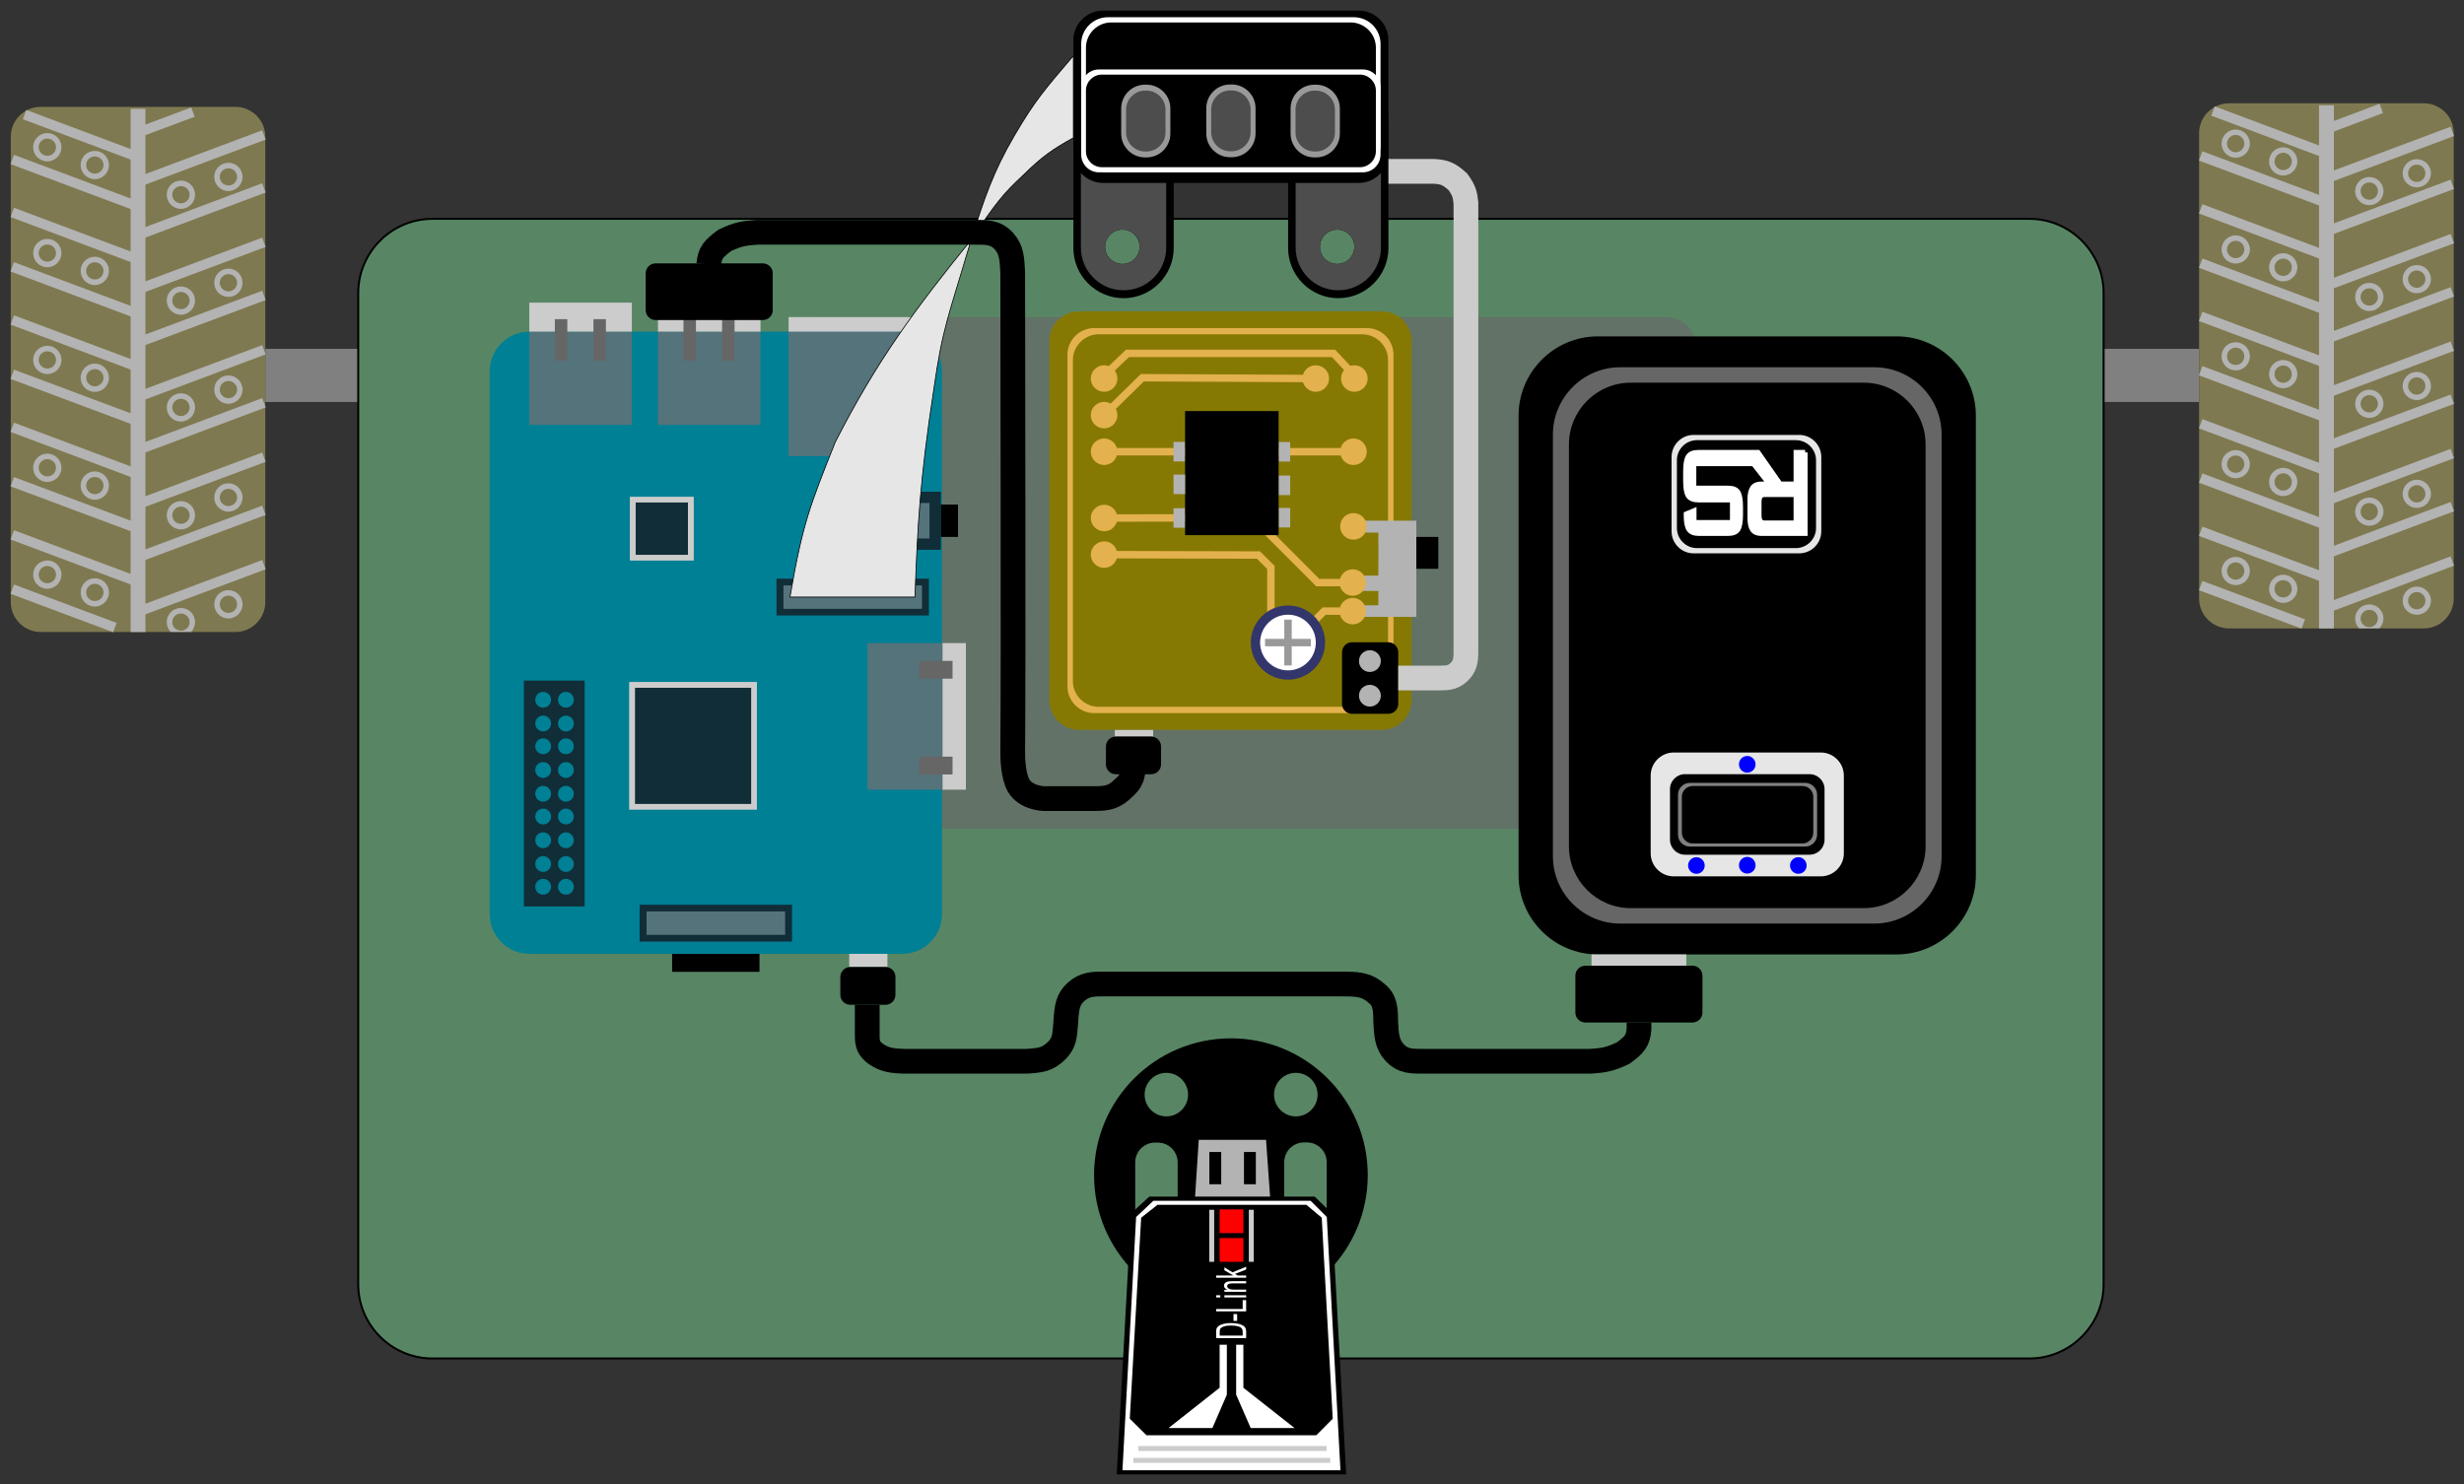 <?xml version="1.0" encoding="UTF-8"?>
<!DOCTYPE svg PUBLIC "-//W3C//DTD SVG 1.1//EN" "http://www.w3.org/Graphics/SVG/1.1/DTD/svg11.dtd">
<!-- Creator: CorelDRAW X6 -->
<!-- Author: Antonio Serrano (asm.holguin@gmail.com) -->
<svg xmlns="http://www.w3.org/2000/svg" xml:space="preserve" width="249mm" height="150mm" version="1.1" style="shape-rendering:geometricPrecision; text-rendering:geometricPrecision; image-rendering:optimizeQuality; fill-rule:evenodd; clip-rule:evenodd"
viewBox="0 0 24900 15000"
 xmlns:xlink="http://www.w3.org/1999/xlink">
 <rect x="0" y="0" width="24900" height="15000" fill="#333333" stroke="none"/>
 <defs>
  <style type="text/css">
   <![CDATA[
    .str8 {stroke:black;stroke-width:7.62}
    .str0 {stroke:black;stroke-width:20}
    .str2 {stroke:#CCCCCC;stroke-width:50}
    .str1 {stroke:white;stroke-width:50}
    .str6 {stroke:#999999;stroke-width:75}
    .str5 {stroke:#E3B14D;stroke-width:75}
    .str4 {stroke:#B3B3B3;stroke-width:100}
    .str3 {stroke:#B3B3B3;stroke-width:150}
    .str9 {stroke:black;stroke-width:250}
    .str7 {stroke:#CCCCCC;stroke-width:250}
    .fil9 {fill:none}
    .fil3 {fill:black}
    .fil6 {fill:blue}
    .fil18 {fill:#008095}
    .fil20 {fill:#112D37}
    .fil17 {fill:#32366B}
    .fil12 {fill:#4D4D4D}
    .fil21 {fill:#54737A}
    .fil1 {fill:#588664}
    .fil2 {fill:#627267}
    .fil4 {fill:#666666}
    .fil14 {fill:#7E7950}
    .fil0 {fill:gray}
    .fil15 {fill:#867903}
    .fil13 {fill:#999999}
    .fil11 {fill:#B3B3B3}
    .fil19 {fill:#CCCCCC}
    .fil16 {fill:#E3B14D}
    .fil5 {fill:#E6E6E6}
    .fil10 {fill:red}
    .fil8 {fill:white}
    .fil7 {fill:white;fill-rule:nonzero}
   ]]>
  </style>
 </defs>
 <g id="Layer_x0020_1">
  <polygon class="fil0" points="3620,3526 2681,3526 2681,4063 3620,4063 "/>
  <polygon class="fil0" points="22223,3526 21258,3526 21258,4063 22223,4063 "/>
  <path class="fil1 str0" d="M4370 2212l16138 0c412,0 750,337 750,750l0 10019c0,413 -338,750 -750,750l-16138 0c-412,0 -750,-337 -750,-750l0 -10019c0,-413 338,-750 750,-750z"/>
  <path class="fil2" d="M8259 3204l8577 0c165,0 300,135 300,300l0 4574c0,165 -135,300 -300,300l-8577 0c-165,0 -300,-135 -300,-300l0 -4574c0,-165 135,-300 300,-300z"/>
  <g id="Powerbank">
   <path class="fil3" d="M16146 3400l3021 0c440,0 800,360 800,800l0 4648c0,440 -360,799 -800,799l-3021 0c-440,0 -800,-359 -800,-799l0 -4648c0,-440 360,-800 800,-800z"/>
   <path class="fil4" d="M16373 3712l2568 0c374,0 680,306 680,680l0 4263c0,374 -306,680 -680,680l-2568 0c-374,0 -680,-306 -680,-680l0 -4263c0,-374 306,-680 680,-680z"/>
   <path class="fil3" d="M16479 3868l2356 0c343,0 624,281 624,624l0 4063c0,343 -281,624 -624,624l-2356 0c-344,0 -624,-281 -624,-624l0 -4063c0,-343 280,-624 624,-624z"/>
   <path class="fil5" d="M16914 7606l1486 0c128,0 233,105 233,233l0 786c0,128 -105,233 -233,233l-1486 0c-128,0 -233,-105 -233,-233l0 -786c0,-128 105,-233 233,-233z"/>
   <path class="fil3" d="M17027 7825l1259 0c84,0 152,68 152,151l0 511c0,84 -68,152 -152,152l-1259 0c-83,0 -151,-68 -151,-152l0 -511c0,-83 68,-151 151,-151z"/>
   <path class="fil0" d="M17077 7913l1166 0c66,0 120,54 120,120l0 404c0,66 -54,120 -120,120l-1166 0c-66,0 -120,-54 -120,-120l0 -404c0,-66 54,-120 120,-120z"/>
   <path class="fil3" d="M17104 7945l1112 0c59,0 108,49 108,108l0 364c0,59 -49,108 -108,108l-1112 0c-59,0 -108,-49 -108,-108l0 -364c0,-59 49,-108 108,-108z"/>
   <path class="fil6" d="M17657 7641c46,0 84,38 84,85 0,46 -38,84 -84,84 -47,0 -84,-38 -84,-84 0,-47 37,-85 84,-85z"/>
   <path class="fil6" d="M18173 8664c47,0 84,38 84,84 0,47 -37,84 -84,84 -46,0 -84,-37 -84,-84 0,-46 38,-84 84,-84z"/>
   <path class="fil6" d="M17143 8664c47,0 84,38 84,84 0,47 -37,84 -84,84 -46,0 -84,-37 -84,-84 0,-46 38,-84 84,-84z"/>
   <path class="fil6" d="M17657 8661c46,0 84,38 84,85 0,46 -38,84 -84,84 -47,0 -84,-38 -84,-84 0,-47 37,-85 84,-85z"/>
   <path class="fil5" d="M17115 4396l1067 0c123,0 223,101 223,223l0 751c0,123 -100,223 -223,223l-1067 0c-123,0 -223,-100 -223,-223l0 -751c0,-122 100,-223 223,-223z"/>
   <path class="fil3" d="M17149 4449l999 0c112,0 204,91 204,203l0 685c0,112 -92,203 -204,203l-999 0c-112,0 -203,-91 -203,-203l0 -685c0,-112 91,-203 203,-203z"/>
   <path class="fil7 str1" d="M17835 5286l315 0 0 -287 -315 0c-23,0 -38,6 -46,18 -9,13 -13,34 -13,65l0 120c0,30 4,52 13,65 8,13 24,19 46,19zm407 -713l0 819 -443 0c-41,0 -70,-12 -88,-37 -18,-25 -27,-66 -27,-122l0 -183c0,-55 9,-95 27,-120 18,-25 47,-38 88,-38l81 0 -250 -319 136 0 223 319 161 0 0 -319 92 0zm-1123 708l388 0 0 -228 -345 0c-49,0 -83,-14 -101,-41 -18,-27 -27,-78 -27,-153l0 -92c0,-75 9,-127 27,-153 17,-27 51,-41 101,-41l468 0c136,0 140,29 157,62 7,16 70,52 36,52 -266,0 -196,0 -266,0l-440 0 0 247 344 0c50,0 84,13 101,40 18,27 27,78 27,153l0 72c0,74 -9,126 -27,153 -17,27 -51,40 -101,40l-292 0c-48,0 -82,-13 -101,-40 -18,-26 -28,-73 -28,-139l0 -18 79 -33 0 119z"/>
  </g>
  <g id="Wifi">
   <path class="fil3" d="M12439 10495c764,0 1383,620 1383,1383 0,764 -619,1383 -1383,1383 -764,0 -1383,-619 -1383,-1383 0,-763 619,-1383 1383,-1383zm-653 349c122,0 220,99 220,220 0,121 -98,220 -220,220 -121,0 -219,-99 -219,-220 0,-121 98,-220 219,-220zm1309 0c122,0 220,99 220,220 0,121 -98,220 -220,220 -121,0 -220,-99 -220,-220 0,-121 99,-220 220,-220zm83 703l29 0c110,0 200,90 200,200l0 658c0,110 -90,200 -200,200l-29 0c-110,0 -200,-90 -200,-200l0 -658c0,-110 90,-200 200,-200zm-1506 2l29 0c110,0 200,90 200,200l0 657c0,110 -90,200 -200,200l-29 0c-110,0 -200,-90 -200,-200l0 -657c0,-110 90,-200 200,-200z"/>
   <polygon class="fil3" points="13604,14903 11285,14903 11430,12264 11614,12095 13286,12095 13459,12264 "/>
   <polygon class="fil8" points="13546,14861 11343,14861 11481,12301 11656,12137 13244,12137 13408,12301 "/>
   <polygon class="fil3" points="13468,14340 13302,14507 11586,14507 11417,14340 11532,12308 11697,12178 13202,12178 13357,12308 "/>
   <line class="fil9 str2" x1="11453" y1="14761" x2="13443" y2= "14761" />
   <line class="fil9 str2" x1="11503" y1="14641" x2="13407" y2= "14641" />
   <path class="fil8" d="M12398 13592l-73 0 0 435 -516 407 443 0 146 -337 0 -505zm94 0l73 0 0 435 517 407 -443 0 -147 -337 0 -505z"/>
   <path class="fil7" d="M12593 13525l-303 0 0 -63c0,-15 1,-26 4,-33 4,-11 12,-20 22,-27 14,-10 31,-17 52,-22 21,-5 45,-7 72,-7 23,0 43,2 61,5 18,3 33,7 44,12 12,5 21,11 28,17 7,6 12,13 15,22 4,9 5,18 5,30l0 66zm-35 -25l0 -39c0,-12 -2,-21 -6,-28 -4,-7 -9,-13 -16,-17 -9,-5 -22,-10 -38,-13 -16,-3 -36,-5 -59,-5 -31,0 -56,3 -73,10 -17,6 -28,13 -34,22 -4,7 -6,17 -6,32l0 38 232 0zm-56 -149l-37 0 0 -69 37 0 0 69zm91 -96l-303 0 0 -24 268 0 0 -90 35 0 0 114zm-261 -141l-42 0 0 -22 42 0 0 22zm261 0l-220 0 0 -22 220 0 0 22zm0 -57l-220 0 0 -20 32 0c-24,-10 -36,-24 -36,-42 0,-8 2,-16 7,-22 5,-7 11,-12 19,-15 7,-4 16,-6 27,-7 7,-1 19,-2 36,-2l135 0 0 23 -133 0c-15,0 -27,1 -34,3 -8,1 -14,4 -18,9 -5,4 -7,10 -7,16 0,9 5,17 15,24 10,7 29,11 57,11l120 0 0 22zm0 -142l-303 0 0 -23 173 0 -90 -53 0 -29 82 50 138 -56 0 28 -112 44 25 16 87 0 0 23z"/>
   <polygon class="fil10" points="12325,12224 12565,12224 12565,12464 12325,12464 "/>
   <polygon class="fil10" points="12325,12514 12565,12514 12565,12754 12325,12754 "/>
   <line class="fil9 str2" x1="12645" y1="12754" x2="12645" y2= "12228" />
   <line class="fil9 str2" x1="12245" y1="12754" x2="12245" y2= "12228" />
   <polygon class="fil11" points="12077,12095 12835,12095 12794,11521 12114,11521 "/>
   <polygon class="fil3" points="12221,11644 12341,11644 12341,11970 12221,11970 "/>
   <polygon class="fil3" points="12571,11644 12691,11644 12691,11970 12571,11970 "/>
  </g>
  <g id="Webcam">
   <path class="fil3" d="M11354 749l0 0c278,0 507,228 507,507l0 1251c0,279 -229,507 -507,507l0 0c-279,0 -507,-228 -507,-507l0 -1251c0,-279 228,-507 507,-507zm-12 1572c96,0 174,78 174,174 0,96 -78,173 -174,173 -96,0 -174,-77 -174,-173 0,-96 78,-174 174,-174z"/>
   <path class="fil12" d="M11354 828l0 0c237,0 431,194 431,431l0 1244c0,238 -194,431 -431,431l0 0c-237,0 -431,-193 -431,-431l0 -1244c0,-237 194,-431 431,-431zm-12 1493c96,0 174,78 174,174 0,96 -78,173 -174,173 -96,0 -174,-77 -174,-173 0,-96 78,-174 174,-174z"/>
   <path class="fil3" d="M13524 749l0 0c279,0 507,228 507,507l0 1251c0,279 -228,507 -507,507l0 0c-279,0 -507,-228 -507,-507l0 -1251c0,-279 228,-507 507,-507zm-11 1572c96,0 173,78 173,174 0,96 -77,173 -173,173 -96,0 -174,-77 -174,-173 0,-96 78,-174 174,-174z"/>
   <path class="fil12" d="M13524 828l0 0c237,0 431,194 431,431l0 1244c0,238 -194,431 -431,431l0 0c-237,0 -431,-193 -431,-431l0 -1244c0,-237 194,-431 431,-431zm-11 1493c96,0 173,78 173,174 0,96 -77,173 -173,173 -96,0 -174,-77 -174,-173 0,-96 78,-174 174,-174z"/>
   <path class="fil3" d="M11147 107l2584 0c165,0 300,135 300,300l0 1142c0,165 -135,300 -300,300l-2584 0c-165,0 -300,-135 -300,-300l0 -1142c0,-165 135,-300 300,-300z"/>
   <path class="fil8" d="M11196 174l2485 0c149,0 270,121 270,270l0 1028c0,148 -121,270 -270,270l-2485 0c-148,0 -270,-122 -270,-270l0 -1028c0,-149 122,-270 270,-270z"/>
   <path class="fil3" d="M11229 227l2420 0c140,0 255,115 255,255l0 971c0,140 -115,255 -255,255l-2420 0c-140,0 -255,-115 -255,-255l0 -971c0,-140 115,-255 255,-255z"/>
   <path class="fil8" d="M11105 702l2667 0c99,0 179,81 179,179l0 682c0,98 -80,179 -179,179l-2667 0c-98,0 -179,-81 -179,-179l0 -682c0,-98 81,-179 179,-179z"/>
   <path class="fil3" d="M11135 754l2608 0c88,0 161,73 161,161l0 614c0,88 -73,161 -161,161l-2608 0c-89,0 -161,-73 -161,-161l0 -614c0,-88 72,-161 161,-161z"/>
   <path class="fil13" d="M12430 854l18 0c132,0 240,108 240,240l0 255c0,132 -108,240 -240,240l-18 0c-132,0 -240,-108 -240,-240l0 -255c0,-132 108,-240 240,-240z"/>
   <path class="fil12" d="M12432 914l14 0c105,0 192,87 192,192l0 231c0,106 -87,192 -192,192l-14 0c-106,0 -192,-86 -192,-192l0 -231c0,-105 86,-192 192,-192z"/>
   <path class="fil13" d="M13282 856l18 0c132,0 240,108 240,240l0 255c0,132 -108,240 -240,240l-18 0c-132,0 -240,-108 -240,-240l0 -255c0,-132 108,-240 240,-240z"/>
   <path class="fil12" d="M13284 916l14 0c105,0 192,87 192,192l0 231c0,106 -87,192 -192,192l-14 0c-106,0 -192,-86 -192,-192l0 -231c0,-105 86,-192 192,-192z"/>
   <path class="fil13" d="M11570 856l17 0c132,0 240,108 240,240l0 255c0,132 -108,240 -240,240l-17 0c-132,0 -240,-108 -240,-240l0 -255c0,-132 108,-240 240,-240z"/>
   <path class="fil12" d="M11572 916l14 0c105,0 192,87 192,192l0 231c0,106 -87,192 -192,192l-14 0c-106,0 -192,-86 -192,-192l0 -231c0,-105 86,-192 192,-192z"/>
  </g>
  <g id="Rueda_x0020_Der">
   <path class="fil14" d="M22526 1044l1968 0c166,0 302,135 302,301l0 4706c0,165 -136,301 -302,301l-1968 0c-166,0 -303,-136 -303,-301l0 -4706c0,-166 137,-301 303,-301z"/>
   <line class="fil9 str3" x1="23510" y1="1064" x2="23510" y2= "6352" />
   <path class="fil9 str4" d="M24782 1328l-1266 474m1266 61l-1312 491m1312 58l-1307 490m1307 48l-1259 471m1259 78l-1255 469m1255 67l-1312 491m1312 58l-1307 490m1307 47l-1259 472m1259 78l-1255 469m537 -5044l-548 206m-1277 274l1275 477m-1275 58l1321 495m-1321 54l1316 493m-1316 45l1268 474m-1268 75l1263 473m-1263 63l1321 495m-1321 54l1316 493m-1316 45l1268 474m-1268 75l1037 388m-913 -5185l1151 431"/>
   <path class="fil11" d="M22593 1309c79,0 143,64 143,143 0,78 -64,142 -143,142 -79,0 -143,-64 -143,-142 0,-79 64,-143 143,-143zm0 55c48,0 87,39 87,88 0,48 -39,87 -87,87 -48,0 -88,-39 -88,-87 0,-49 40,-88 88,-88z"/>
   <path class="fil11" d="M23073 1489c79,0 143,64 143,143 0,78 -64,142 -143,142 -79,0 -143,-64 -143,-142 0,-79 64,-143 143,-143zm0 55c48,0 87,39 87,88 0,48 -39,87 -87,87 -48,0 -88,-39 -88,-87 0,-49 40,-88 88,-88z"/>
   <path class="fil11" d="M22593 2379c79,0 143,64 143,143 0,78 -64,142 -143,142 -79,0 -143,-64 -143,-142 0,-79 64,-143 143,-143zm0 55c48,0 87,39 87,88 0,48 -39,87 -87,87 -48,0 -88,-39 -88,-87 0,-49 40,-88 88,-88z"/>
   <path class="fil11" d="M23073 2559c79,0 143,64 143,143 0,78 -64,142 -143,142 -79,0 -143,-64 -143,-142 0,-79 64,-143 143,-143zm0 55c48,0 87,39 87,88 0,48 -39,87 -87,87 -48,0 -88,-39 -88,-87 0,-49 40,-88 88,-88z"/>
   <path class="fil11" d="M22593 3459c79,0 143,64 143,143 0,78 -64,142 -143,142 -79,0 -143,-64 -143,-142 0,-79 64,-143 143,-143zm0 55c48,0 87,39 87,88 0,48 -39,87 -87,87 -48,0 -88,-39 -88,-87 0,-49 40,-88 88,-88z"/>
   <path class="fil11" d="M23073 3639c79,0 143,64 143,143 0,78 -64,142 -143,142 -79,0 -143,-64 -143,-142 0,-79 64,-143 143,-143zm0 55c48,0 87,39 87,88 0,48 -39,87 -87,87 -48,0 -88,-39 -88,-87 0,-49 40,-88 88,-88z"/>
   <path class="fil11" d="M22593 4549c79,0 143,64 143,143 0,78 -64,142 -143,142 -79,0 -143,-64 -143,-142 0,-79 64,-143 143,-143zm0 55c48,0 87,39 87,88 0,48 -39,87 -87,87 -48,0 -88,-39 -88,-87 0,-49 40,-88 88,-88z"/>
   <path class="fil11" d="M23073 4729c79,0 143,64 143,143 0,78 -64,142 -143,142 -79,0 -143,-64 -143,-142 0,-79 64,-143 143,-143zm0 55c48,0 87,39 87,88 0,48 -39,87 -87,87 -48,0 -88,-39 -88,-87 0,-49 40,-88 88,-88z"/>
   <path class="fil11" d="M22593 5629c79,0 143,64 143,143 0,78 -64,142 -143,142 -79,0 -143,-64 -143,-142 0,-79 64,-143 143,-143zm0 55c48,0 87,39 87,88 0,48 -39,87 -87,87 -48,0 -88,-39 -88,-87 0,-49 40,-88 88,-88z"/>
   <path class="fil11" d="M23073 5809c79,0 143,64 143,143 0,78 -64,142 -143,142 -79,0 -143,-64 -143,-142 0,-79 64,-143 143,-143zm0 55c48,0 87,39 87,88 0,48 -39,87 -87,87 -48,0 -88,-39 -88,-87 0,-49 40,-88 88,-88z"/>
   <path class="fil11" d="M24423 1609c-79,0 -143,64 -143,143 0,78 64,142 143,142 79,0 143,-64 143,-142 0,-79 -64,-143 -143,-143zm0 55c-48,0 -88,39 -88,88 0,48 40,87 88,87 48,0 87,-39 87,-87 0,-49 -39,-88 -87,-88z"/>
   <path class="fil11" d="M23943 1789c-79,0 -143,64 -143,143 0,78 64,142 143,142 79,0 143,-64 143,-142 0,-79 -64,-143 -143,-143zm0 55c-48,0 -88,39 -88,88 0,48 40,87 88,87 48,0 87,-39 87,-87 0,-49 -39,-88 -87,-88z"/>
   <path class="fil11" d="M24423 2679c-79,0 -143,64 -143,143 0,78 64,142 143,142 79,0 143,-64 143,-142 0,-79 -64,-143 -143,-143zm0 55c-48,0 -88,39 -88,88 0,48 40,87 88,87 48,0 87,-39 87,-87 0,-49 -39,-88 -87,-88z"/>
   <path class="fil11" d="M23943 2859c-79,0 -143,64 -143,143 0,78 64,142 143,142 79,0 143,-64 143,-142 0,-79 -64,-143 -143,-143zm0 55c-48,0 -88,39 -88,88 0,48 40,87 88,87 48,0 87,-39 87,-87 0,-49 -39,-88 -87,-88z"/>
   <path class="fil11" d="M24423 3759c-79,0 -143,64 -143,143 0,78 64,142 143,142 79,0 143,-64 143,-142 0,-79 -64,-143 -143,-143zm0 55c-48,0 -88,39 -88,88 0,48 40,87 88,87 48,0 87,-39 87,-87 0,-49 -39,-88 -87,-88z"/>
   <path class="fil11" d="M23943 3939c-79,0 -143,64 -143,143 0,78 64,142 143,142 79,0 143,-64 143,-142 0,-79 -64,-143 -143,-143zm0 55c-48,0 -88,39 -88,88 0,48 40,87 88,87 48,0 87,-39 87,-87 0,-49 -39,-88 -87,-88z"/>
   <path class="fil11" d="M24423 4849c-79,0 -143,64 -143,143 0,78 64,142 143,142 79,0 143,-64 143,-142 0,-79 -64,-143 -143,-143zm0 55c-48,0 -88,39 -88,88 0,48 40,87 88,87 48,0 87,-39 87,-87 0,-49 -39,-88 -87,-88z"/>
   <path class="fil11" d="M23943 5029c-79,0 -143,64 -143,143 0,78 64,142 143,142 79,0 143,-64 143,-142 0,-79 -64,-143 -143,-143zm0 55c-48,0 -88,39 -88,88 0,48 40,87 88,87 48,0 87,-39 87,-87 0,-49 -39,-88 -87,-88z"/>
   <path class="fil11" d="M24423 5929c-79,0 -143,64 -143,143 0,78 64,142 143,142 79,0 143,-64 143,-142 0,-79 -64,-143 -143,-143zm0 55c-48,0 -88,39 -88,88 0,48 40,87 88,87 48,0 87,-39 87,-87 0,-49 -39,-88 -87,-88z"/>
   <path class="fil11" d="M23943 6109c-79,0 -143,64 -143,143 0,38 15,73 40,99l205 0c25,-26 41,-61 41,-99 0,-79 -64,-143 -143,-143zm0 55c-48,0 -88,39 -88,88 0,48 40,87 88,87 48,0 87,-39 87,-87 0,-49 -39,-88 -87,-88z"/>
  </g>
  <g id="Rueda_x0020_Izq">
   <path class="fil14" d="M411 1080l1968 0c166,0 302,135 302,301l0 4706c0,165 -136,301 -302,301l-1968 0c-166,0 -302,-136 -302,-301l0 -4706c0,-166 136,-301 302,-301z"/>
   <line class="fil9 str3" x1="1395" y1="1100" x2="1395" y2= "6388" />
   <path class="fil9 str4" d="M2667 1364l-1266 474m1266 61l-1312 492m1312 58l-1307 489m1307 48l-1259 471m1259 78l-1254 470m1254 66l-1312 492m1312 58l-1307 489m1307 48l-1259 471m1259 78l-1254 470m537 -5044l-549 205m-1277 274l1275 477m-1275 58l1321 495m-1321 55l1317 493m-1317 44l1268 475m-1268 74l1264 473m-1264 63l1321 495m-1321 55l1317 492m-1317 45l1268 475m-1268 74l1037 388m-913 -5185l1151 431"/>
   <path class="fil11" d="M478 1345c79,0 143,64 143,143 0,79 -64,143 -143,143 -79,0 -143,-64 -143,-143 0,-79 64,-143 143,-143zm0 56c49,0 88,39 88,87 0,48 -39,87 -88,87 -48,0 -87,-39 -87,-87 0,-48 39,-87 87,-87z"/>
   <path class="fil11" d="M958 1525c79,0 143,64 143,143 0,79 -64,143 -143,143 -79,0 -143,-64 -143,-143 0,-79 64,-143 143,-143zm0 56c49,0 88,39 88,87 0,48 -39,87 -88,87 -48,0 -87,-39 -87,-87 0,-48 39,-87 87,-87z"/>
   <path class="fil11" d="M478 2415c79,0 143,64 143,143 0,79 -64,143 -143,143 -79,0 -143,-64 -143,-143 0,-79 64,-143 143,-143zm0 56c49,0 88,39 88,87 0,48 -39,87 -88,87 -48,0 -87,-39 -87,-87 0,-48 39,-87 87,-87z"/>
   <path class="fil11" d="M958 2595c79,0 143,64 143,143 0,79 -64,143 -143,143 -79,0 -143,-64 -143,-143 0,-79 64,-143 143,-143zm0 56c49,0 88,39 88,87 0,48 -39,87 -88,87 -48,0 -87,-39 -87,-87 0,-48 39,-87 87,-87z"/>
   <path class="fil11" d="M478 3495c79,0 143,64 143,143 0,79 -64,143 -143,143 -79,0 -143,-64 -143,-143 0,-79 64,-143 143,-143zm0 56c49,0 88,39 88,87 0,48 -39,87 -88,87 -48,0 -87,-39 -87,-87 0,-48 39,-87 87,-87z"/>
   <path class="fil11" d="M958 3675c79,0 143,64 143,143 0,79 -64,143 -143,143 -79,0 -143,-64 -143,-143 0,-79 64,-143 143,-143zm0 56c49,0 88,39 88,87 0,48 -39,87 -88,87 -48,0 -87,-39 -87,-87 0,-48 39,-87 87,-87z"/>
   <path class="fil11" d="M478 4585c79,0 143,64 143,143 0,79 -64,143 -143,143 -79,0 -143,-64 -143,-143 0,-79 64,-143 143,-143zm0 56c49,0 88,39 88,87 0,48 -39,87 -88,87 -48,0 -87,-39 -87,-87 0,-48 39,-87 87,-87z"/>
   <path class="fil11" d="M958 4765c79,0 143,64 143,143 0,79 -64,143 -143,143 -79,0 -143,-64 -143,-143 0,-79 64,-143 143,-143zm0 56c49,0 88,39 88,87 0,48 -39,87 -88,87 -48,0 -87,-39 -87,-87 0,-48 39,-87 87,-87z"/>
   <path class="fil11" d="M478 5665c79,0 143,64 143,143 0,79 -64,143 -143,143 -79,0 -143,-64 -143,-143 0,-79 64,-143 143,-143zm0 56c49,0 88,39 88,87 0,48 -39,87 -88,87 -48,0 -87,-39 -87,-87 0,-48 39,-87 87,-87z"/>
   <path class="fil11" d="M958 5845c79,0 143,64 143,143 0,79 -64,143 -143,143 -79,0 -143,-64 -143,-143 0,-79 64,-143 143,-143zm0 56c49,0 88,39 88,87 0,48 -39,87 -88,87 -48,0 -87,-39 -87,-87 0,-48 39,-87 87,-87z"/>
   <path class="fil11" d="M2308 1645c-79,0 -143,64 -143,143 0,79 64,143 143,143 79,0 143,-64 143,-143 0,-79 -64,-143 -143,-143zm0 56c-48,0 -87,39 -87,87 0,48 39,87 87,87 49,0 88,-39 88,-87 0,-48 -39,-87 -88,-87z"/>
   <path class="fil11" d="M1828 1825c-79,0 -143,64 -143,143 0,79 64,143 143,143 79,0 143,-64 143,-143 0,-79 -64,-143 -143,-143zm0 56c-48,0 -87,39 -87,87 0,48 39,87 87,87 49,0 88,-39 88,-87 0,-48 -39,-87 -88,-87z"/>
   <path class="fil11" d="M2308 2715c-79,0 -143,64 -143,143 0,79 64,143 143,143 79,0 143,-64 143,-143 0,-79 -64,-143 -143,-143zm0 56c-48,0 -87,39 -87,87 0,48 39,87 87,87 49,0 88,-39 88,-87 0,-48 -39,-87 -88,-87z"/>
   <path class="fil11" d="M1828 2895c-79,0 -143,64 -143,143 0,79 64,143 143,143 79,0 143,-64 143,-143 0,-79 -64,-143 -143,-143zm0 56c-48,0 -87,39 -87,87 0,48 39,87 87,87 49,0 88,-39 88,-87 0,-48 -39,-87 -88,-87z"/>
   <path class="fil11" d="M2308 3795c-79,0 -143,64 -143,143 0,79 64,143 143,143 79,0 143,-64 143,-143 0,-79 -64,-143 -143,-143zm0 56c-48,0 -87,39 -87,87 0,48 39,87 87,87 49,0 88,-39 88,-87 0,-48 -39,-87 -88,-87z"/>
   <path class="fil11" d="M1828 3975c-79,0 -143,64 -143,143 0,79 64,143 143,143 79,0 143,-64 143,-143 0,-79 -64,-143 -143,-143zm0 56c-48,0 -87,39 -87,87 0,48 39,87 87,87 49,0 88,-39 88,-87 0,-48 -39,-87 -88,-87z"/>
   <path class="fil11" d="M2308 4885c-79,0 -143,64 -143,143 0,79 64,143 143,143 79,0 143,-64 143,-143 0,-79 -64,-143 -143,-143zm0 56c-48,0 -87,39 -87,87 0,48 39,87 87,87 49,0 88,-39 88,-87 0,-48 -39,-87 -88,-87z"/>
   <path class="fil11" d="M1828 5065c-79,0 -143,64 -143,143 0,79 64,143 143,143 79,0 143,-64 143,-143 0,-79 -64,-143 -143,-143zm0 56c-48,0 -87,39 -87,87 0,48 39,87 87,87 49,0 88,-39 88,-87 0,-48 -39,-87 -88,-87z"/>
   <path class="fil11" d="M2308 5965c-79,0 -143,64 -143,143 0,79 64,143 143,143 79,0 143,-64 143,-143 0,-79 -64,-143 -143,-143zm0 56c-48,0 -87,39 -87,87 0,48 39,87 87,87 49,0 88,-39 88,-87 0,-48 -39,-87 -88,-87z"/>
   <path class="fil11" d="M1828 6145c-79,0 -143,64 -143,143 0,39 16,74 41,99l205 0c25,-25 40,-60 40,-99 0,-79 -64,-143 -143,-143zm0 56c-48,0 -87,39 -87,87 0,48 39,87 87,87 49,0 88,-39 88,-87 0,-48 -39,-87 -88,-87z"/>
  </g>
  <g id="Board">
   <path class="fil15" d="M10904 3147l3061 0c165,0 300,135 300,300l0 3630c0,165 -135,300 -300,300l-3061 0c-165,0 -300,-135 -300,-300l0 -3630c0,-165 135,-300 300,-300z"/>
   <path class="fil16" d="M11057 3316l2755 0c149,0 270,121 270,270l0 3352c0,148 -121,270 -270,270l-2755 0c-148,0 -270,-122 -270,-270l0 -3352c0,-149 122,-270 270,-270zm46 63l2663 0c144,0 261,118 261,261l0 3244c0,143 -117,260 -261,260l-2663 0c-143,0 -261,-117 -261,-260l0 -3244c0,-143 118,-261 261,-261z"/>
   <path class="fil16" d="M11158 4062c74,0 134,60 134,134 0,74 -60,134 -134,134 -74,0 -135,-60 -135,-134 0,-74 61,-134 135,-134z"/>
   <path class="fil16" d="M11158 3692c74,0 134,60 134,134 0,74 -60,134 -134,134 -74,0 -135,-60 -135,-134 0,-74 61,-134 135,-134z"/>
   <path class="fil16" d="M11158 4432c74,0 134,60 134,134 0,74 -60,134 -134,134 -74,0 -135,-60 -135,-134 0,-74 61,-134 135,-134z"/>
   <path class="fil16" d="M11158 5102c74,0 134,60 134,134 0,74 -60,134 -134,134 -74,0 -135,-60 -135,-134 0,-74 61,-134 135,-134z"/>
   <path class="fil16" d="M11158 5472c74,0 134,60 134,134 0,74 -60,134 -134,134 -74,0 -135,-60 -135,-134 0,-74 61,-134 135,-134z"/>
   <path class="fil16" d="M13686 3692c75,0 135,60 135,134 0,74 -60,134 -135,134 -74,0 -134,-60 -134,-134 0,-74 60,-134 134,-134z"/>
   <path class="fil16" d="M13296 3692c75,0 135,60 135,134 0,74 -60,134 -135,134 -74,0 -134,-60 -134,-134 0,-74 60,-134 134,-134z"/>
   <polyline class="fil9 str5" points="11158,3796 11394,3572 13476,3572 13686,3796 "/>
   <polyline class="fil9 str5" points="11158,4196 11544,3818 13296,3826 "/>
   <path class="fil16" d="M13677 4432c75,0 135,60 135,134 0,74 -60,134 -135,134 -74,0 -134,-60 -134,-134 0,-74 60,-134 134,-134z"/>
   <line class="fil9 str5" x1="11158" y1="4566" x2="13677" y2= "4566" />
   <path class="fil11" d="M13775 5263l538 0 0 972 -538 0 0 -529 0 112 154 0 0 -120 1 0 0 -200 -1 0 0 -115 -154 0 0 83 0 -203zm0 710l154 0 0 145 -154 0 0 -145z"/>
   <polygon class="fil3" points="14313,5749 14535,5749 14535,5427 14313,5427 "/>
   <path class="fil16" d="M13677 5186c75,0 135,60 135,135 0,74 -60,134 -135,134 -74,0 -134,-60 -134,-134 0,-75 60,-135 134,-135z"/>
   <path class="fil16" d="M13670 5754c74,0 134,60 134,134 0,74 -60,134 -134,134 -74,0 -134,-60 -134,-134 0,-74 60,-134 134,-134z"/>
   <path class="fil16" d="M13670 6043c74,0 134,60 134,134 0,74 -60,134 -134,134 -74,0 -134,-60 -134,-134 0,-74 60,-134 134,-134z"/>
   <polyline class="fil9 str5" points="13670,6177 13381,6177 13064,6495 "/>
   <polyline class="fil9 str5" points="11158,5606 12717,5610 12843,5735 12843,6495 "/>
   <path class="fil17" d="M13016 6120c207,0 375,168 375,375 0,207 -168,375 -375,375 -208,0 -376,-168 -376,-375 0,-207 168,-375 376,-375z"/>
   <path class="fil8" d="M13016 6213c155,0 281,126 281,282 0,155 -126,281 -281,281 -156,0 -282,-126 -282,-281 0,-156 126,-282 282,-282z"/>
   <line class="fil9 str6" x1="13016" y1="6263" x2="13016" y2= "6726" />
   <line class="fil9 str6" x1="12784" y1="6495" x2="13247" y2= "6495" />
   <polyline class="fil9 str5" points="13750,5888 13317,5889 12663,5234 11238,5236 "/>
   <polygon class="fil11" points="11859,4467 11976,4467 11976,4664 11859,4664 "/>
   <polygon class="fil11" points="11859,5137 11976,5137 11976,5334 11859,5334 "/>
   <polygon class="fil11" points="12921,4468 13038,4468 13038,4665 12921,4665 "/>
   <polygon class="fil11" points="12921,5134 13038,5134 13038,5331 12921,5331 "/>
   <polygon class="fil11" points="12920,4807 13038,4807 13038,5004 12920,5004 "/>
   <polygon class="fil3" points="11976,4155 12921,4155 12921,5409 11976,5409 "/>
   <polygon class="fil11" points="11859,4797 11976,4797 11976,4994 11859,4994 "/>
   <path class="fil3" d="M13662 6492l368 0c55,0 100,45 100,100l0 523c0,55 -45,100 -100,100l-368 0c-55,0 -100,-45 -100,-100l0 -523c0,-55 45,-100 100,-100z"/>
   <path class="fil11" d="M13843 6572c61,0 111,49 111,110 0,61 -50,110 -111,110 -61,0 -110,-49 -110,-110 0,-61 49,-110 110,-110z"/>
   <path class="fil11" d="M13843 6922c61,0 111,49 111,110 0,61 -50,110 -111,110 -61,0 -110,-49 -110,-110 0,-61 49,-110 110,-110z"/>
  </g>
  <g id="Raspberry">
   <path class="fil18" d="M5349 3352l3770 0c220,0 400,180 400,400l0 5489c0,220 -180,400 -400,400l-3770 0c-220,0 -400,-180 -400,-400l0 -5489c0,-220 180,-400 400,-400z"/>
   <polygon class="fil19" points="6358,6893 7649,6893 7649,8184 6358,8184 "/>
   <polygon class="fil20" points="6417,6952 7591,6952 7591,8126 6417,8126 "/>
   <path class="fil20" d="M5294 6879l614 0 0 2283 -614 0 0 -2283zm195 114c44,0 80,36 80,80 0,44 -36,80 -80,80 -45,0 -80,-36 -80,-80 0,-44 35,-80 80,-80zm230 0c44,0 80,36 80,80 0,44 -36,80 -80,80 -45,0 -80,-36 -80,-80 0,-44 35,-80 80,-80zm-230 240c44,0 80,36 80,80 0,44 -36,80 -80,80 -45,0 -80,-36 -80,-80 0,-44 35,-80 80,-80zm230 0c44,0 80,36 80,80 0,44 -36,80 -80,80 -45,0 -80,-36 -80,-80 0,-44 35,-80 80,-80zm-230 230c44,0 80,36 80,80 0,44 -36,80 -80,80 -45,0 -80,-36 -80,-80 0,-44 35,-80 80,-80zm230 0c44,0 80,36 80,80 0,44 -36,80 -80,80 -45,0 -80,-36 -80,-80 0,-44 35,-80 80,-80zm-230 240c44,0 80,36 80,80 0,44 -36,80 -80,80 -45,0 -80,-36 -80,-80 0,-44 35,-80 80,-80zm230 0c44,0 80,36 80,80 0,44 -36,80 -80,80 -45,0 -80,-36 -80,-80 0,-44 35,-80 80,-80zm-230 240c44,0 80,36 80,80 0,44 -36,80 -80,80 -45,0 -80,-36 -80,-80 0,-44 35,-80 80,-80zm230 0c44,0 80,36 80,80 0,44 -36,80 -80,80 -45,0 -80,-36 -80,-80 0,-44 35,-80 80,-80zm-230 230c44,0 80,36 80,80 0,44 -36,80 -80,80 -45,0 -80,-36 -80,-80 0,-44 35,-80 80,-80zm230 0c44,0 80,36 80,80 0,44 -36,80 -80,80 -45,0 -80,-36 -80,-80 0,-44 35,-80 80,-80zm-230 240c44,0 80,36 80,80 0,44 -36,80 -80,80 -45,0 -80,-36 -80,-80 0,-44 35,-80 80,-80zm230 0c44,0 80,36 80,80 0,44 -36,80 -80,80 -45,0 -80,-36 -80,-80 0,-44 35,-80 80,-80zm-230 240c44,0 80,36 80,80 0,44 -36,80 -80,80 -45,0 -80,-36 -80,-80 0,-44 35,-80 80,-80zm230 0c44,0 80,36 80,80 0,44 -36,80 -80,80 -45,0 -80,-36 -80,-80 0,-44 35,-80 80,-80zm-230 230c44,0 80,36 80,80 0,44 -36,80 -80,80 -45,0 -80,-36 -80,-80 0,-44 35,-80 80,-80zm230 0c44,0 80,36 80,80 0,44 -36,80 -80,80 -45,0 -80,-36 -80,-80 0,-44 35,-80 80,-80z"/>
   <polygon class="fil21" points="5349,3352 6385,3352 6385,4295 5349,4295 "/>
   <polygon class="fil19" points="5349,3352 6385,3352 6385,3059 5349,3059 "/>
   <polygon class="fil4" points="5607,3226 5733,3226 5733,3646 5607,3646 "/>
   <polygon class="fil4" points="5997,3226 6123,3226 6123,3646 5997,3646 "/>
   <polygon class="fil21" points="6649,3352 7685,3352 7685,4295 6649,4295 "/>
   <polygon class="fil19" points="6649,3352 7685,3352 7685,3059 6649,3059 "/>
   <polygon class="fil4" points="6907,3226 7033,3226 7033,3646 6907,3646 "/>
   <polygon class="fil4" points="7297,3226 7423,3226 7423,3646 7297,3646 "/>
   <polygon class="fil21" points="7969,3352 9268,3352 9268,4610 7969,4610 "/>
   <polygon class="fil19" points="7969,3352 9268,3352 9268,3205 7969,3205 "/>
   <polygon class="fil19" points="6365,5021 7011,5021 7011,5666 6365,5666 "/>
   <polygon class="fil20" points="6424,5079 6952,5079 6952,5608 6424,5608 "/>
   <polygon class="fil20" points="6464,9145 8004,9145 8004,9517 6464,9517 "/>
   <polygon class="fil21" points="6534,9212 7934,9212 7934,9449 6534,9449 "/>
   <polygon class="fil20" points="7847,5849 9387,5849 9387,6221 7847,6221 "/>
   <polygon class="fil21" points="7917,5917 9317,5917 9317,6154 7917,6154 "/>
   <polygon class="fil20" points="8481,4970 9508,4970 9508,5557 8481,5557 "/>
   <polygon class="fil3" points="9681,5100 9508,5100 9508,5427 9681,5427 "/>
   <polygon class="fil21" points="9023,5084 9393,5084 9393,5443 9023,5443 "/>
   <polygon class="fil21" points="9525,6500 9525,7982 8766,7982 8766,6500 "/>
   <polygon class="fil19" points="9525,6500 9525,7982 9761,7982 9761,6500 "/>
   <polygon class="fil4" points="9626,6680 9626,6860 9289,6860 9289,6680 "/>
   <polygon class="fil4" points="9626,7648 9626,7828 9289,7828 9289,7648 "/>
   <polygon class="fil3" points="7675,9641 6792,9641 6792,9823 7675,9823 "/>
  </g>
  <path class="fil9 str7" d="M14130 6853l425 0c87,0 132,-8 190,-61 56,-55 67,-104 69,-189l0 -4552c-11,-87 -14,-118 -81,-213 -87,-77 -125,-99 -243,-106l-459 0"/>
  <path class="fil5 str8" d="M10847 1393c-203,113 -310,184 -504,375 -203,188 -282,287 -529,656l0 0c-552,681 -950,1214 -1373,2044 -257,643 -332,831 -458,1567l1263 0c28,-741 49,-1171 190,-2096 90,-635 147,-730 378,-1515l0 0c132,-418 223,-688 434,-1049 212,-363 313,-475 599,-811l0 829z"/>
  <polygon class="fil19" points="8582,9641 8968,9641 8968,9774 8582,9774 "/>
  <polygon class="fil19" points="16083,9647 17041,9647 17041,9761 16083,9761 "/>
  <path class="fil3" d="M8592 9774l357 0c55,0 100,45 100,100l0 182c0,55 -45,100 -100,100l-357 0c-55,0 -100,-45 -100,-100l0 -182c0,-55 45,-100 100,-100z"/>
  <path class="fil9 str9" d="M8764 10156l0 312c0,86 13,132 93,189 84,56 159,67 289,70l1228 0c139,-9 210,-15 307,-110 74,-79 78,-134 89,-280 9,-166 24,-238 102,-310 91,-81 173,-82 295,-81l2388 0c150,0 250,0 354,93 86,66 94,155 94,280 7,137 10,231 89,318 88,96 179,90 314,90l1671 0c133,-11 180,-15 325,-82 117,-86 151,-125 161,-243l0 -67"/>
  <path class="fil3" d="M6625 2662l1084 0c55,0 100,45 100,100l0 373c0,55 -45,100 -100,100l-1084 0c-55,0 -100,-45 -100,-100l0 -373c0,-55 45,-100 100,-100z"/>
  <path class="fil3" d="M16020 9761l1084 0c55,0 100,45 100,100l0 374c0,55 -45,100 -100,100l-1084 0c-55,0 -100,-45 -100,-100l0 -374c0,-55 45,-100 100,-100z"/>
  <path class="fil9 str9" d="M11452 7721c4,163 -46,197 -124,269 -91,81 -173,82 -295,82l-487 0c-2,0 -180,-6 -253,-133 -53,-94 -60,-265 -59,-343 8,-815 0,-4309 0,-4840 -7,-138 -10,-232 -89,-319 -88,-95 -179,-89 -313,-89l-2182 0c-133,11 -181,14 -325,81 -117,87 -151,125 -162,243l0 0"/>
  <polygon class="fil19" points="11266,7378 11653,7378 11653,7445 11266,7445 "/>
  <path class="fil3" d="M11276 7445l357 0c55,0 100,45 100,100l0 181c0,55 -45,100 -100,100l-357 0c-55,0 -100,-45 -100,-100l0 -181c0,-55 45,-100 100,-100z"/>
 </g>
</svg>
